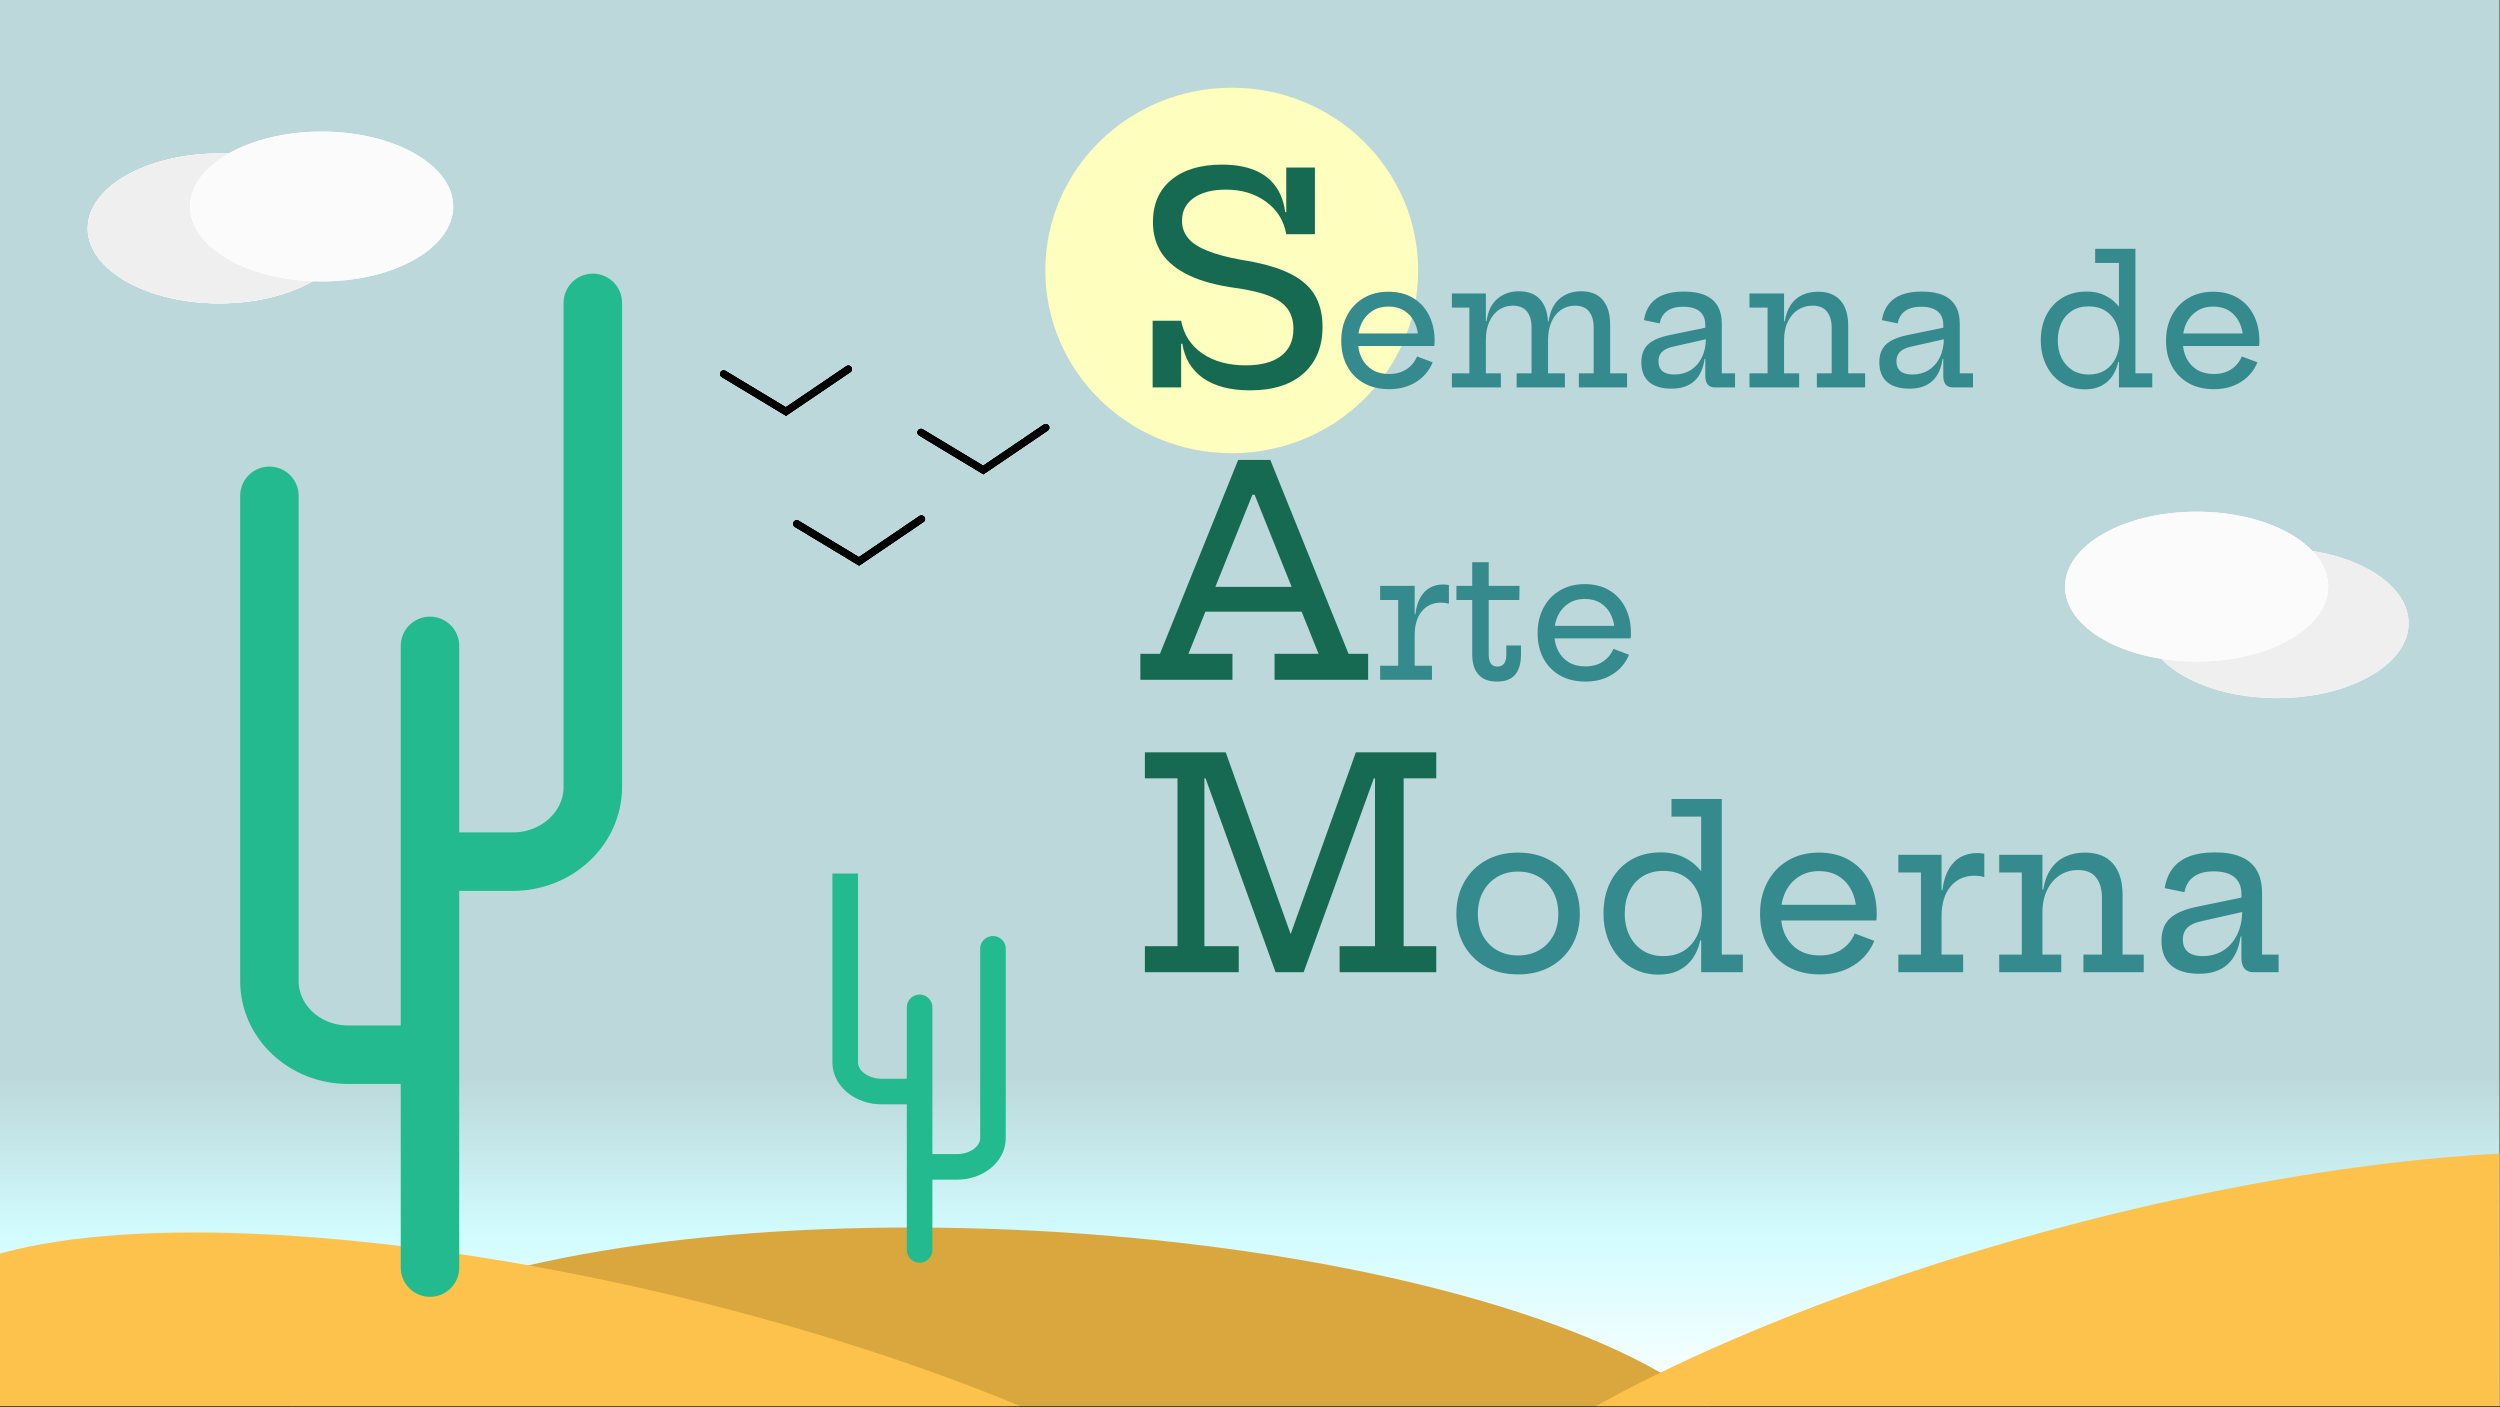 <svg width="684" height="385" viewBox="0 0 684 385" fill="none" xmlns="http://www.w3.org/2000/svg">
<rect x="0" y="0" width="684" height="385" fill="#333333" stroke="none"/>
<g clip-path="url(#clip0_8_54)">
<rect width="683.87" height="384.7" fill="url(#paint0_linear_8_54)"/>
<ellipse cx="337" cy="74" rx="51" ry="50" fill="#FEFFBE"/>
<path d="M342.04 106.8C336.68 106.8 332.4 105.693 329.2 103.48C326.027 101.24 324.12 98.093 323.48 94.04H321.72L323.16 87.76C323.88 91.547 325.813 94.533 328.96 96.72C332.133 98.88 336.08 99.96 340.8 99.96C345.013 99.96 348.24 99.107 350.48 97.4C352.747 95.667 353.88 93.2 353.88 90C353.88 87.813 353.36 86 352.32 84.56C351.28 83.093 349.613 81.907 347.32 81C345.027 80.067 341.96 79.333 338.12 78.8C333.027 78.107 328.8 76.973 325.44 75.4C322.107 73.827 319.6 71.827 317.92 69.4C316.267 66.947 315.44 64.067 315.44 60.76C315.44 55.827 317.12 51.973 320.48 49.2C323.84 46.427 328.453 45.04 334.32 45.04C337.76 45.04 340.707 45.533 343.16 46.52C345.613 47.507 347.547 48.973 348.96 50.92C350.373 52.84 351.267 55.213 351.64 58.04H353.4L351.92 64.08C351.28 60.373 349.44 57.413 346.4 55.2C343.387 52.987 339.72 51.88 335.4 51.88C331.693 51.88 328.76 52.64 326.6 54.16C324.467 55.653 323.4 57.72 323.4 60.36C323.4 62.2 323.947 63.787 325.04 65.12C326.133 66.453 327.853 67.6 330.2 68.56C332.547 69.52 335.587 70.347 339.32 71.04C344.707 71.867 349.04 73.04 352.32 74.56C355.627 76.08 358.04 78.053 359.56 80.48C361.08 82.907 361.84 85.893 361.84 89.44C361.84 94.88 360.093 99.133 356.6 102.2C353.133 105.267 348.28 106.8 342.04 106.8ZM315.36 106V87.76H323.16V106H315.36ZM351.92 64.08V45.84H359.76V64.08H351.92ZM359.32 160.56V167.36H327.24V160.56H359.32ZM368.96 178.88H374.32V186H348.72V178.88H360.76L341.96 132.12L346.72 135.36H339.2L343.96 132.12L325.16 178.88H337.2V186H312V178.88H317.36L338.76 125.84H347.56L368.96 178.88ZM349 266L329.68 212.52L335.36 205.84L354.12 258.36H352.12L370.96 205.84L376.04 212.52L356.68 266H349ZM313.24 266V258.88H322.16V212.96H313.24V205.84H335.36L334.36 212.96H329.52V258.88H338.92V266H313.24ZM366.52 266V258.88H376.2V212.96H370.76L370.96 205.84H392.96V212.96H384.04V258.88H392.96V266H366.52Z" fill="#176A52"/>
<path d="M380.097 106.48C377.393 106.48 375.057 105.92 373.089 104.8C371.121 103.664 369.609 102.104 368.553 100.12C367.497 98.12 366.969 95.824 366.969 93.232C366.969 90.624 367.505 88.312 368.577 86.296C369.649 84.264 371.153 82.68 373.089 81.544C375.025 80.392 377.281 79.816 379.857 79.816C382.465 79.816 384.713 80.384 386.601 81.52C388.505 82.656 389.961 84.232 390.969 86.248C391.993 88.264 392.505 90.592 392.505 93.232C392.505 93.616 392.497 93.92 392.481 94.144C392.465 94.352 392.441 94.528 392.409 94.672H387.945C387.977 94.432 388.001 94.176 388.017 93.904C388.033 93.616 388.041 93.28 388.041 92.896C388.041 91.152 387.713 89.608 387.057 88.264C386.417 86.904 385.489 85.832 384.273 85.048C383.057 84.264 381.585 83.872 379.857 83.872C378.193 83.872 376.737 84.272 375.489 85.072C374.241 85.856 373.265 86.952 372.561 88.36C371.873 89.768 371.529 91.392 371.529 93.232C371.529 95.008 371.865 96.584 372.537 97.96C373.225 99.32 374.201 100.392 375.465 101.176C376.745 101.944 378.273 102.328 380.049 102.328C381.889 102.328 383.465 101.904 384.777 101.056C386.105 100.192 387.081 99.016 387.705 97.528L391.977 99.136C391.049 101.408 389.537 103.2 387.441 104.512C385.345 105.824 382.897 106.48 380.097 106.48ZM369.825 94.672V91.24H391.065L392.409 94.672H369.825ZM431.97 106V102.136H436.026V89.584C436.026 87.728 435.602 86.272 434.754 85.216C433.922 84.16 432.634 83.632 430.89 83.632C429.498 83.632 428.242 84.008 427.122 84.76C426.018 85.512 425.146 86.592 424.506 88C423.866 89.408 423.546 91.088 423.546 93.04L422.514 87.904H423.714C424.098 85.168 425.082 83.12 426.666 81.76C428.266 80.384 430.234 79.696 432.57 79.696C435.226 79.696 437.218 80.496 438.546 82.096C439.874 83.696 440.538 85.952 440.538 88.864V102.136H445.17V106H431.97ZM397.242 106V102.136H402.018V84.16H397.242V80.296H406.53V102.136H410.634V106H397.242ZM414.954 106V102.136H419.034V89.584C419.034 87.728 418.61 86.272 417.762 85.216C416.93 84.16 415.634 83.632 413.874 83.632C412.482 83.632 411.226 84.008 410.106 84.76C409.002 85.512 408.13 86.592 407.49 88C406.85 89.408 406.53 91.088 406.53 93.04L405.498 87.904H406.722C407.09 85.168 408.074 83.12 409.674 81.76C411.274 80.384 413.234 79.696 415.554 79.696C418.21 79.696 420.202 80.496 421.53 82.096C422.874 83.696 423.546 85.952 423.546 88.864V102.136H428.154V106H414.954ZM469.187 106C468.339 106 467.691 105.736 467.243 105.208C466.795 104.664 466.571 103.896 466.571 102.904V96.4L466.979 95.488L466.739 92.512L466.571 90.784V88.888C466.571 87.8 466.339 86.888 465.875 86.152C465.427 85.416 464.755 84.864 463.859 84.496C462.963 84.112 461.867 83.92 460.571 83.92C458.699 83.92 457.227 84.304 456.155 85.072C455.083 85.824 454.395 86.96 454.091 88.48L449.771 87.592C450.059 85.848 450.651 84.4 451.547 83.248C452.459 82.08 453.675 81.208 455.195 80.632C456.731 80.056 458.579 79.768 460.739 79.768C463.043 79.768 464.955 80.096 466.475 80.752C468.011 81.408 469.163 82.392 469.931 83.704C470.699 85 471.083 86.64 471.083 88.624V102.136H474.707V106H469.187ZM457.331 106.336C454.643 106.336 452.595 105.728 451.187 104.512C449.779 103.28 449.075 101.488 449.075 99.136C449.075 97.024 449.675 95.4 450.875 94.264C452.075 93.112 454.059 92.248 456.827 91.672L467.891 89.392V92.56L457.571 94.888C456.275 95.192 455.315 95.664 454.691 96.304C454.067 96.928 453.755 97.776 453.755 98.848C453.755 100.048 454.123 100.952 454.859 101.56C455.595 102.168 456.667 102.472 458.075 102.472C459.787 102.472 461.291 102.064 462.587 101.248C463.899 100.416 464.915 99.256 465.635 97.768C466.371 96.28 466.739 94.528 466.739 92.512L467.939 98.176H466.379C466.011 100.864 465.067 102.896 463.547 104.272C462.027 105.648 459.955 106.336 457.331 106.336ZM488.119 102.136H492.247V106H478.663V102.136H483.607V84.16H478.663V80.296H488.119V102.136ZM501.151 102.136V89.68C501.151 87.808 500.719 86.336 499.855 85.264C499.007 84.176 497.695 83.632 495.919 83.632C494.447 83.632 493.119 84.008 491.935 84.76C490.767 85.512 489.839 86.592 489.151 88C488.463 89.392 488.119 91.072 488.119 93.04L487.111 87.904H488.311C488.583 86.128 489.127 84.64 489.943 83.44C490.759 82.24 491.799 81.336 493.063 80.728C494.343 80.12 495.791 79.816 497.407 79.816C500.095 79.816 502.143 80.616 503.551 82.216C504.959 83.816 505.663 86.104 505.663 89.08V102.136H510.295V106H497.095V102.136H501.151ZM534.296 106C533.448 106 532.8 105.736 532.352 105.208C531.904 104.664 531.68 103.896 531.68 102.904V96.4L532.088 95.488L531.848 92.512L531.68 90.784V88.888C531.68 87.8 531.448 86.888 530.984 86.152C530.536 85.416 529.864 84.864 528.968 84.496C528.072 84.112 526.976 83.92 525.68 83.92C523.808 83.92 522.336 84.304 521.264 85.072C520.192 85.824 519.504 86.96 519.2 88.48L514.88 87.592C515.168 85.848 515.76 84.4 516.656 83.248C517.568 82.08 518.784 81.208 520.304 80.632C521.84 80.056 523.688 79.768 525.848 79.768C528.152 79.768 530.064 80.096 531.584 80.752C533.12 81.408 534.272 82.392 535.04 83.704C535.808 85 536.192 86.64 536.192 88.624V102.136H539.816V106H534.296ZM522.44 106.336C519.752 106.336 517.704 105.728 516.296 104.512C514.888 103.28 514.184 101.488 514.184 99.136C514.184 97.024 514.784 95.4 515.984 94.264C517.184 93.112 519.168 92.248 521.936 91.672L533 89.392V92.56L522.68 94.888C521.384 95.192 520.424 95.664 519.8 96.304C519.176 96.928 518.864 97.776 518.864 98.848C518.864 100.048 519.232 100.952 519.968 101.56C520.704 102.168 521.776 102.472 523.184 102.472C524.896 102.472 526.4 102.064 527.696 101.248C529.008 100.416 530.024 99.256 530.744 97.768C531.48 96.28 531.848 94.528 531.848 92.512L533.048 98.176H531.488C531.12 100.864 530.176 102.896 528.656 104.272C527.136 105.648 525.064 106.336 522.44 106.336ZM579.742 106V96.736L579.886 94.504V91.192L579.742 87.088V71.944H573.238V68.08H584.254V102.136H588.862V106H579.742ZM570.934 79.768C572.95 79.768 574.758 80.2 576.358 81.064C577.974 81.928 579.326 83.184 580.414 84.832C581.518 86.48 582.302 88.488 582.766 90.856L579.886 93.064C579.886 91.256 579.55 89.656 578.878 88.264C578.222 86.872 577.262 85.784 575.998 85C574.75 84.216 573.23 83.824 571.438 83.824C569.694 83.824 568.19 84.224 566.926 85.024C565.662 85.808 564.694 86.904 564.022 88.312C563.35 89.704 563.014 91.32 563.014 93.16C563.014 94.984 563.366 96.6 564.07 98.008C564.774 99.4 565.758 100.496 567.022 101.296C568.286 102.08 569.758 102.472 571.438 102.472C573.198 102.472 574.702 102.08 575.95 101.296C577.214 100.496 578.182 99.392 578.854 97.984C579.542 96.56 579.886 94.92 579.886 93.064L580.606 99.016H579.55C579.23 100.488 578.686 101.792 577.918 102.928C577.15 104.048 576.142 104.928 574.894 105.568C573.646 106.208 572.158 106.528 570.43 106.528C568.67 106.528 567.054 106.2 565.582 105.544C564.11 104.888 562.83 103.96 561.742 102.76C560.67 101.56 559.838 100.144 559.246 98.512C558.654 96.88 558.358 95.096 558.358 93.16C558.358 90.536 558.87 88.216 559.894 86.2C560.934 84.184 562.39 82.608 564.262 81.472C566.15 80.336 568.374 79.768 570.934 79.768ZM605.754 106.48C603.05 106.48 600.714 105.92 598.746 104.8C596.778 103.664 595.266 102.104 594.21 100.12C593.154 98.12 592.626 95.824 592.626 93.232C592.626 90.624 593.162 88.312 594.234 86.296C595.306 84.264 596.81 82.68 598.746 81.544C600.682 80.392 602.938 79.816 605.514 79.816C608.122 79.816 610.37 80.384 612.258 81.52C614.162 82.656 615.618 84.232 616.626 86.248C617.65 88.264 618.161 90.592 618.161 93.232C618.161 93.616 618.154 93.92 618.138 94.144C618.122 94.352 618.098 94.528 618.066 94.672H613.602C613.634 94.432 613.658 94.176 613.674 93.904C613.69 93.616 613.698 93.28 613.698 92.896C613.698 91.152 613.37 89.608 612.714 88.264C612.074 86.904 611.146 85.832 609.93 85.048C608.714 84.264 607.242 83.872 605.514 83.872C603.85 83.872 602.394 84.272 601.146 85.072C599.898 85.856 598.922 86.952 598.218 88.36C597.53 89.768 597.186 91.392 597.186 93.232C597.186 95.008 597.522 96.584 598.194 97.96C598.882 99.32 599.858 100.392 601.122 101.176C602.402 101.944 603.93 102.328 605.706 102.328C607.546 102.328 609.122 101.904 610.434 101.056C611.762 100.192 612.738 99.016 613.362 97.528L617.634 99.136C616.706 101.408 615.194 103.2 613.098 104.512C611.002 105.824 608.554 106.48 605.754 106.48ZM595.482 94.672V91.24H616.722L618.066 94.672H595.482ZM387.057 182.136H391.785V186H377.601V182.136H382.545V164.16H377.601V160.296H387.057V182.136ZM396.417 165.168C396.081 165.072 395.729 165 395.361 164.952C395.009 164.904 394.649 164.88 394.281 164.88C392.089 164.88 390.337 165.664 389.025 167.232C387.713 168.8 387.057 170.984 387.057 173.784L386.049 168.048H387.249C387.457 166.256 387.897 164.76 388.569 163.56C389.241 162.344 390.113 161.432 391.185 160.824C392.257 160.216 393.489 159.912 394.881 159.912C395.153 159.912 395.409 159.928 395.649 159.96C395.905 159.976 396.161 160.008 396.417 160.056V165.168ZM407.311 179.112C407.311 180.216 407.511 181.04 407.911 181.584C408.327 182.112 408.927 182.376 409.711 182.376C410.495 182.376 411.095 182.104 411.511 181.56C411.927 181 412.135 180.184 412.135 179.112V176.592H416.143V179.064C416.143 180.648 415.911 181.992 415.447 183.096C414.999 184.2 414.295 185.04 413.335 185.616C412.375 186.192 411.135 186.48 409.615 186.48C408.047 186.48 406.759 186.184 405.751 185.592C404.759 184.984 404.015 184.136 403.519 183.048C403.039 181.944 402.799 180.632 402.799 179.112V164.16H398.479V160.296H402.799V153.816H407.311V160.296H415.735L415.687 164.16H407.311V179.112ZM433.816 186.48C431.112 186.48 428.776 185.92 426.808 184.8C424.84 183.664 423.328 182.104 422.272 180.12C421.216 178.12 420.688 175.824 420.688 173.232C420.688 170.624 421.224 168.312 422.296 166.296C423.368 164.264 424.872 162.68 426.808 161.544C428.744 160.392 431 159.816 433.576 159.816C436.184 159.816 438.432 160.384 440.32 161.52C442.224 162.656 443.68 164.232 444.688 166.248C445.712 168.264 446.224 170.592 446.224 173.232C446.224 173.616 446.216 173.92 446.2 174.144C446.184 174.352 446.16 174.528 446.128 174.672H441.664C441.696 174.432 441.72 174.176 441.736 173.904C441.752 173.616 441.76 173.28 441.76 172.896C441.76 171.152 441.432 169.608 440.776 168.264C440.136 166.904 439.208 165.832 437.992 165.048C436.776 164.264 435.304 163.872 433.576 163.872C431.912 163.872 430.456 164.272 429.208 165.072C427.96 165.856 426.984 166.952 426.28 168.36C425.592 169.768 425.248 171.392 425.248 173.232C425.248 175.008 425.584 176.584 426.256 177.96C426.944 179.32 427.92 180.392 429.184 181.176C430.464 181.944 431.992 182.328 433.768 182.328C435.608 182.328 437.184 181.904 438.496 181.056C439.824 180.192 440.8 179.016 441.424 177.528L445.696 179.136C444.768 181.408 443.256 183.2 441.16 184.512C439.064 185.824 436.616 186.48 433.816 186.48ZM423.544 174.672V171.24H444.784L446.128 174.672H423.544ZM415.349 266.6C411.989 266.6 409.039 265.9 406.499 264.5C403.979 263.08 402.009 261.13 400.589 258.65C399.169 256.15 398.459 253.28 398.459 250.04C398.459 246.78 399.169 243.89 400.589 241.37C402.009 238.83 403.979 236.85 406.499 235.43C409.039 233.99 411.989 233.27 415.349 233.27C418.709 233.27 421.649 233.99 424.169 235.43C426.709 236.85 428.689 238.83 430.109 241.37C431.529 243.89 432.239 246.78 432.239 250.04C432.239 253.28 431.529 256.15 430.109 258.65C428.689 261.13 426.709 263.08 424.169 264.5C421.649 265.9 418.709 266.6 415.349 266.6ZM415.349 261.41C417.509 261.41 419.409 260.94 421.049 260C422.709 259.06 424.009 257.74 424.949 256.04C425.889 254.34 426.359 252.34 426.359 250.04C426.359 247.76 425.889 245.75 424.949 244.01C424.009 242.27 422.709 240.91 421.049 239.93C419.409 238.95 417.509 238.46 415.349 238.46C413.189 238.46 411.279 238.95 409.619 239.93C407.979 240.91 406.689 242.27 405.749 244.01C404.809 245.75 404.339 247.76 404.339 250.04C404.339 252.34 404.809 254.34 405.749 256.04C406.689 257.74 407.979 259.06 409.619 260C411.279 260.94 413.189 261.41 415.349 261.41ZM465.443 266V254.42L465.623 251.63V247.49L465.443 242.36V223.43H457.313V218.6H471.083V261.17H476.843V266H465.443ZM454.433 233.21C456.953 233.21 459.213 233.75 461.213 234.83C463.233 235.91 464.923 237.48 466.283 239.54C467.663 241.6 468.643 244.11 469.223 247.07L465.623 249.83C465.623 247.57 465.203 245.57 464.363 243.83C463.543 242.09 462.343 240.73 460.763 239.75C459.203 238.77 457.303 238.28 455.063 238.28C452.883 238.28 451.003 238.78 449.423 239.78C447.843 240.76 446.633 242.13 445.793 243.89C444.953 245.63 444.533 247.65 444.533 249.95C444.533 252.23 444.973 254.25 445.853 256.01C446.733 257.75 447.963 259.12 449.543 260.12C451.123 261.1 452.963 261.59 455.063 261.59C457.263 261.59 459.143 261.1 460.703 260.12C462.283 259.12 463.493 257.74 464.333 255.98C465.193 254.2 465.623 252.15 465.623 249.83L466.523 257.27H465.203C464.803 259.11 464.123 260.74 463.163 262.16C462.203 263.56 460.943 264.66 459.383 265.46C457.823 266.26 455.963 266.66 453.803 266.66C451.603 266.66 449.583 266.25 447.743 265.43C445.903 264.61 444.303 263.45 442.943 261.95C441.603 260.45 440.563 258.68 439.823 256.64C439.083 254.6 438.713 252.37 438.713 249.95C438.713 246.67 439.353 243.77 440.633 241.25C441.933 238.73 443.753 236.76 446.093 235.34C448.453 233.92 451.233 233.21 454.433 233.21ZM497.958 266.6C494.578 266.6 491.658 265.9 489.198 264.5C486.738 263.08 484.848 261.13 483.528 258.65C482.208 256.15 481.548 253.28 481.548 250.04C481.548 246.78 482.218 243.89 483.558 241.37C484.898 238.83 486.778 236.85 489.198 235.43C491.618 233.99 494.438 233.27 497.658 233.27C500.918 233.27 503.728 233.98 506.088 235.4C508.468 236.82 510.288 238.79 511.548 241.31C512.828 243.83 513.467 246.74 513.467 250.04C513.467 250.52 513.458 250.9 513.438 251.18C513.418 251.44 513.388 251.66 513.348 251.84H507.768C507.808 251.54 507.838 251.22 507.858 250.88C507.878 250.52 507.888 250.1 507.888 249.62C507.888 247.44 507.478 245.51 506.658 243.83C505.858 242.13 504.698 240.79 503.178 239.81C501.658 238.83 499.818 238.34 497.658 238.34C495.578 238.34 493.758 238.84 492.198 239.84C490.638 240.82 489.418 242.19 488.538 243.95C487.678 245.71 487.248 247.74 487.248 250.04C487.248 252.26 487.668 254.23 488.508 255.95C489.368 257.65 490.588 258.99 492.168 259.97C493.768 260.93 495.678 261.41 497.898 261.41C500.198 261.41 502.168 260.88 503.808 259.82C505.468 258.74 506.688 257.27 507.468 255.41L512.808 257.42C511.648 260.26 509.758 262.5 507.138 264.14C504.518 265.78 501.458 266.6 497.958 266.6ZM485.118 251.84V247.55H511.668L513.348 251.84H485.118ZM531.208 261.17H537.118V266H519.388V261.17H525.568V238.7H519.388V233.87H531.208V261.17ZM542.908 239.96C542.488 239.84 542.048 239.75 541.588 239.69C541.148 239.63 540.698 239.6 540.238 239.6C537.498 239.6 535.308 240.58 533.668 242.54C532.028 244.5 531.208 247.23 531.208 250.73L529.948 243.56H531.448C531.708 241.32 532.258 239.45 533.098 237.95C533.938 236.43 535.028 235.29 536.368 234.53C537.708 233.77 539.248 233.39 540.988 233.39C541.328 233.39 541.648 233.41 541.948 233.45C542.268 233.47 542.588 233.51 542.908 233.57V239.96ZM558.805 261.17H563.965V266H546.985V261.17H553.165V238.7H546.985V233.87H558.805V261.17ZM575.095 261.17V245.6C575.095 243.26 574.555 241.42 573.475 240.08C572.415 238.72 570.775 238.04 568.555 238.04C566.715 238.04 565.055 238.51 563.575 239.45C562.115 240.39 560.955 241.74 560.095 243.5C559.235 245.24 558.805 247.34 558.805 249.8L557.545 243.38H559.045C559.385 241.16 560.065 239.3 561.085 237.8C562.105 236.3 563.405 235.17 564.985 234.41C566.585 233.65 568.395 233.27 570.415 233.27C573.775 233.27 576.335 234.27 578.095 236.27C579.855 238.27 580.735 241.13 580.735 244.85V261.17H586.525V266H570.025V261.17H575.095ZM616.526 266C615.466 266 614.656 265.67 614.096 265.01C613.536 264.33 613.256 263.37 613.256 262.13V254L613.766 252.86L613.466 249.14L613.256 246.98V244.61C613.256 243.25 612.966 242.11 612.386 241.19C611.826 240.27 610.986 239.58 609.866 239.12C608.746 238.64 607.376 238.4 605.756 238.4C603.416 238.4 601.576 238.88 600.236 239.84C598.896 240.78 598.036 242.2 597.656 244.1L592.256 242.99C592.616 240.81 593.356 239 594.476 237.56C595.616 236.1 597.136 235.01 599.036 234.29C600.956 233.57 603.266 233.21 605.966 233.21C608.846 233.21 611.236 233.62 613.136 234.44C615.056 235.26 616.496 236.49 617.456 238.13C618.416 239.75 618.896 241.8 618.896 244.28V261.17H623.426V266H616.526ZM601.706 266.42C598.346 266.42 595.786 265.66 594.026 264.14C592.266 262.6 591.386 260.36 591.386 257.42C591.386 254.78 592.136 252.75 593.636 251.33C595.136 249.89 597.616 248.81 601.076 248.09L614.906 245.24V249.2L602.006 252.11C600.386 252.49 599.186 253.08 598.406 253.88C597.626 254.66 597.236 255.72 597.236 257.06C597.236 258.56 597.696 259.69 598.616 260.45C599.536 261.21 600.876 261.59 602.636 261.59C604.776 261.59 606.656 261.08 608.276 260.06C609.916 259.02 611.186 257.57 612.086 255.71C613.006 253.85 613.466 251.66 613.466 249.14L614.966 256.22H613.016C612.556 259.58 611.376 262.12 609.476 263.84C607.576 265.56 604.986 266.42 601.706 266.42Z" fill="#348A8D"/>
<ellipse rx="201.786" ry="61.761" transform="matrix(0.999 0.052 -0.045 0.999 280.258 398.435)" fill="#DAA63E"/>
<ellipse rx="202.677" ry="57.152" transform="matrix(0.967 -0.256 0.222 0.975 577.377 391.296)" fill="#FCC24C"/>
<ellipse rx="202.474" ry="57.202" transform="matrix(0.974 0.227 -0.196 0.981 169.438 409.744)" fill="#FCC24C"/>
<path d="M73.71 135.656V268.417C73.71 279.544 83.367 288.564 95.225 288.564H116.74" stroke="#22BA8E" stroke-width="16" stroke-linecap="round"/>
<path d="M117.642 346.81V176.713" stroke="#22BA8E" stroke-width="16" stroke-linecap="round" stroke-linejoin="round"/>
<path d="M162.197 82.867V215.285C162.197 226.585 152.382 235.744 140.329 235.744H118.46" stroke="#22BA8E" stroke-width="16" stroke-linecap="round"/>
<path d="M218 143.321L235.029 153.59L252.109 142" stroke="black" stroke-width="2" stroke-linecap="round"/>
<path d="M218 143.321L235.029 153.59L252.109 142" stroke="black" stroke-width="2" stroke-linecap="round"/>
<path d="M218 143.321L235.029 153.59L252.109 142" stroke="black" stroke-width="2" stroke-linecap="round"/>
<path d="M252 118.321L269.029 128.59L286.109 117" stroke="black" stroke-width="2" stroke-linecap="round"/>
<path d="M252 118.321L269.029 128.59L286.109 117" stroke="black" stroke-width="2" stroke-linecap="round"/>
<path d="M252 118.321L269.029 128.59L286.109 117" stroke="black" stroke-width="2" stroke-linecap="round"/>
<path d="M198 102.321L215.029 112.59L232.109 101" stroke="black" stroke-width="2" stroke-linecap="round"/>
<path d="M198 102.321L215.029 112.59L232.109 101" stroke="black" stroke-width="2" stroke-linecap="round"/>
<path d="M198 102.321L215.029 112.59L232.109 101" stroke="black" stroke-width="2" stroke-linecap="round"/>
<g clip-path="url(#clip1_8_54)">
<path d="M271.674 259.596V311.395C271.674 315.736 267.262 319.256 261.844 319.256H252.014" stroke="#22BA8E" stroke-width="7" stroke-linecap="round"/>
<path d="M251.602 341.981V275.615" stroke="#22BA8E" stroke-width="7" stroke-linecap="round" stroke-linejoin="round"/>
<path d="M231.245 239V290.665C231.245 295.073 235.73 298.647 241.237 298.647H251.228" stroke="#22BA8E" stroke-width="7" stroke-linecap="round"/>
</g>
<ellipse cx="60" cy="62.5" rx="36" ry="20.5" fill="white"/>
<ellipse cx="60" cy="62.5" rx="36" ry="20.5" fill="#EFEFEF"/>
<ellipse cx="60" cy="62.5" rx="36" ry="20.5" fill="white"/>
<ellipse cx="60" cy="62.5" rx="36" ry="20.5" fill="#EFEFEF"/>
<ellipse cx="623" cy="170.5" rx="36" ry="20.5" fill="white"/>
<ellipse cx="623" cy="170.5" rx="36" ry="20.5" fill="#EFEFEF"/>
<ellipse cx="88" cy="56.5" rx="36" ry="20.5" fill="#FEFEFE"/>
<ellipse cx="88" cy="56.5" rx="36" ry="20.5" fill="#FBFBFB"/>
<ellipse cx="601" cy="160.5" rx="36" ry="20.5" fill="#FEFEFE"/>
<ellipse cx="601" cy="160.5" rx="36" ry="20.5" fill="#FBFBFB"/>
</g>
<defs>
<linearGradient id="paint0_linear_8_54" x1="341.935" y1="0" x2="341.935" y2="384.7" gradientUnits="userSpaceOnUse">
<stop offset="0.766" stop-color="#BCD8DA"/>
<stop offset="0.88" stop-color="#D2FCFF"/>
<stop offset="1" stop-color="white"/>
</linearGradient>
<clipPath id="clip0_8_54">
<rect width="683.87" height="384.7" fill="white"/>
</clipPath>
<clipPath id="clip1_8_54">
<rect width="134" height="119" fill="white" transform="translate(178 239)"/>
</clipPath>
</defs>
</svg>
